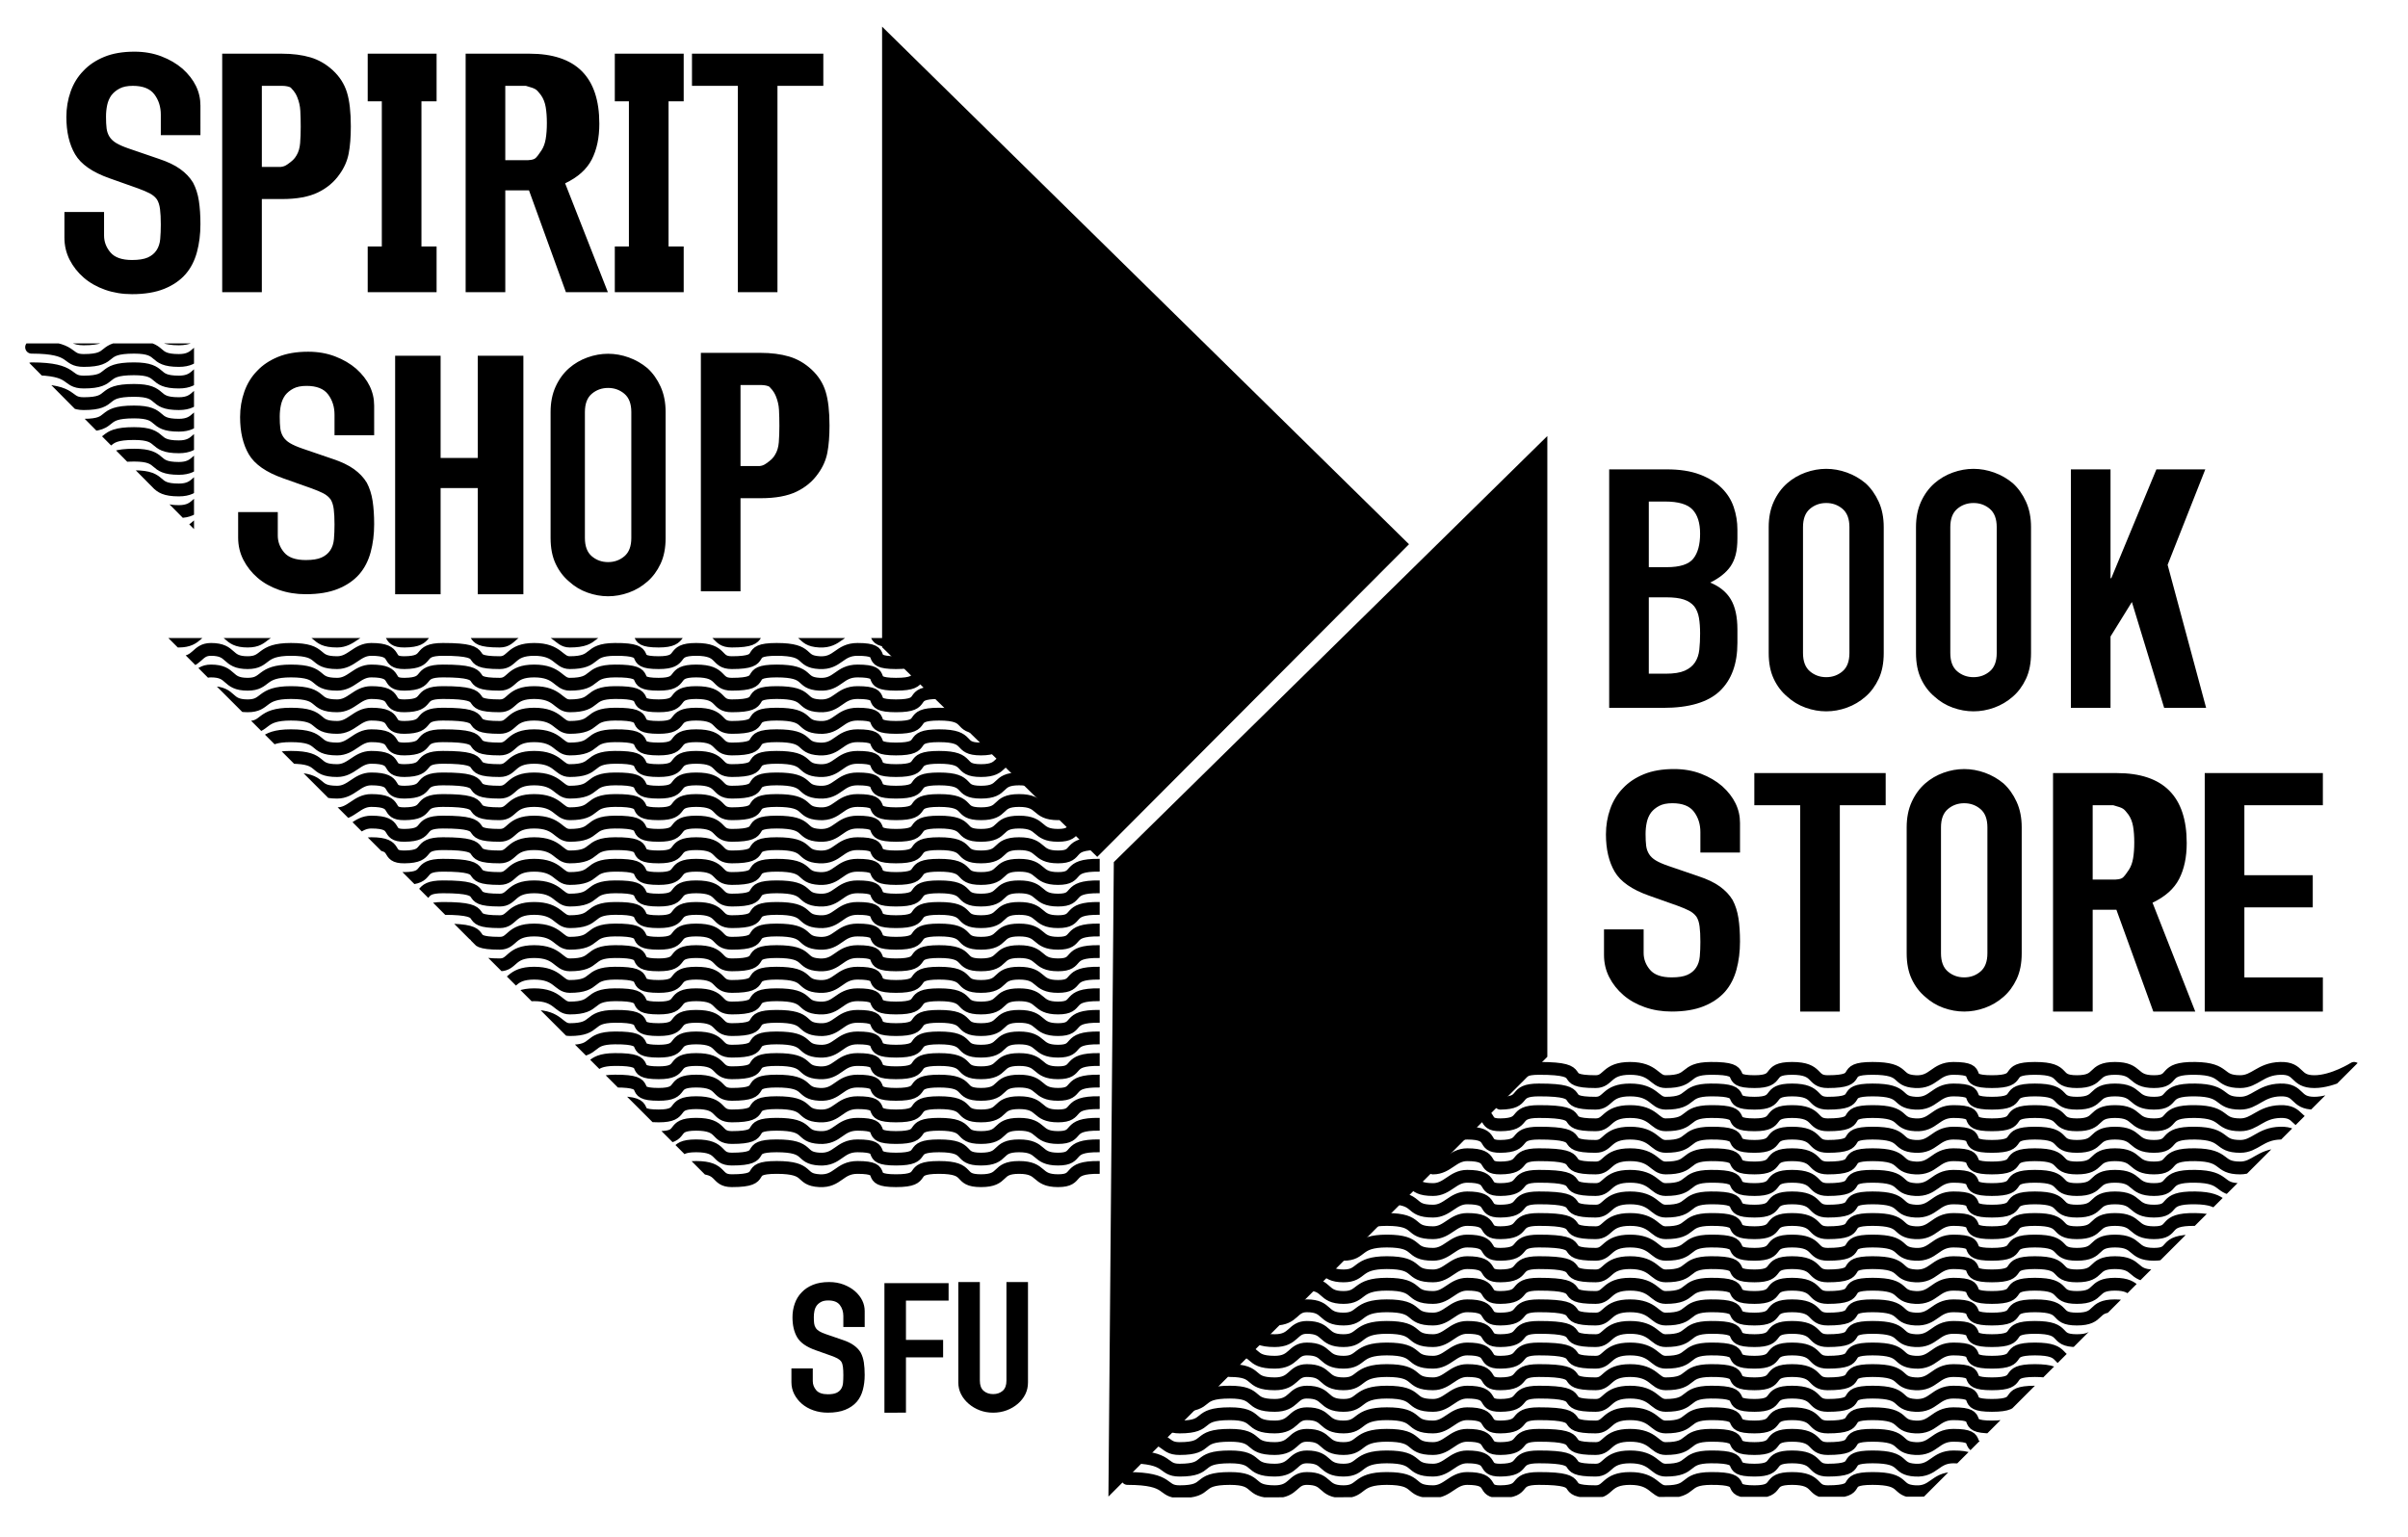 <svg clip-rule="evenodd" fill-rule="evenodd" stroke-linecap="round" stroke-linejoin="round" stroke-miterlimit="1.5" viewBox="0 0 188 120" xmlns="http://www.w3.org/2000/svg" xmlns:xlink="http://www.w3.org/1999/xlink"><clipPath id="a"><path clip-rule="evenodd" d="m120.755 82.437h63.885l-34.428 34.431-64.082.064 32.698-35.419z"/></clipPath><clipPath id="b"><path clip-rule="evenodd" d="m85.857 66.71v26.23h-29.595l-43.117-43.116h55.814zm-85.081-39.896h14.371v14.502z"/></clipPath><g fill="currentColor"><path d="m30.85 46.403v-18.622h3.55v7.977h2.9v-7.977h3.562v18.622h-3.562v-8.291h-2.9v8.291zm-1.638-12.419h-3.095v-1.602c0-.61-.166-1.138-.5-1.582-.334-.445-.895-.667-1.684-.667-.425 0-.769.07-1.031.209-.263.14-.476.314-.638.523-.161.227-.273.484-.333.772-.061.287-.091.588-.091.902 0 .366.015.671.045.915.031.245.106.462.228.654.121.192.298.358.531.497.232.14.551.279.955.419l2.367.81c.687.227 1.244.493 1.668.798.425.305.759.658 1.002 1.059.222.419.374.894.455 1.426s.121 1.138.121 1.818c0 .784-.091 1.512-.273 2.183-.182.672-.475 1.243-.88 1.714-.425.488-.981.871-1.668 1.15-.688.279-1.528.419-2.519.419-.748 0-1.446-.113-2.093-.34s-1.203-.541-1.669-.942c-.465-.401-.834-.867-1.107-1.399s-.41-1.112-.41-1.739v-1.994h3.095v1.837c0 .488.167.928.501 1.321.333.392.895.588 1.683.588.526 0 .936-.065 1.229-.196s.521-.318.683-.562.258-.537.288-.877.045-.719.045-1.137c0-.488-.02-.89-.06-1.203-.041-.314-.122-.567-.243-.759-.141-.192-.329-.349-.561-.471-.233-.122-.541-.252-.926-.392l-2.214-.785c-1.335-.47-2.23-1.094-2.685-1.87s-.683-1.748-.683-2.916c0-.697.111-1.36.334-1.988.222-.627.556-1.168 1.001-1.621.425-.453.966-.815 1.623-1.086.657-.27 1.441-.405 2.351-.405.769 0 1.472.122 2.109.366s1.188.567 1.653.968c.931.837 1.396 1.796 1.396 2.877zm13.774-1.809c0-.75.131-1.412.394-1.988.263-.575.613-1.055 1.05-1.438.421-.366.898-.645 1.432-.837s1.072-.288 1.615-.288c.542 0 1.081.096 1.615.288s1.019.471 1.457.837c.42.383.762.863 1.024 1.438.263.576.394 1.238.394 1.988v9.834c0 .785-.131 1.456-.394 2.014-.262.558-.604 1.02-1.024 1.386-.438.384-.923.672-1.457.863-.534.192-1.073.288-1.615.288-.543 0-1.081-.096-1.615-.288-.534-.191-1.011-.479-1.432-.863-.437-.366-.787-.828-1.05-1.386s-.394-1.229-.394-2.014zm2.679 9.834c0 .645.179 1.12.538 1.426.359.305.783.457 1.274.457.49 0 .914-.152 1.273-.457.359-.306.539-.781.539-1.426v-9.834c0-.645-.18-1.12-.539-1.425s-.783-.458-1.273-.458c-.491 0-.915.153-1.274.458s-.538.78-.538 1.425zm9.054 4.166v-18.622h4.642c.85 0 1.598.096 2.245.287.648.192 1.234.532 1.76 1.02.526.489.89 1.06 1.092 1.714.203.653.304 1.538.304 2.654 0 .837-.056 1.543-.167 2.119-.111.575-.349 1.116-.713 1.621-.425.611-.991 1.086-1.699 1.426s-1.638.51-2.791.51h-1.578v7.271zm3.095-16.111v6.329h1.487c.19-.023.33-.066.532-.211.365-.261.521-.399.682-.678.162-.262.258-.584.289-.968.03-.384.045-.811.045-1.282 0-.436-.01-.85-.03-1.242s-.109-.737-.235-1.051c-.062-.152-.168-.414-.501-.746-.084-.084-.394-.151-.661-.151z"/><path d="m15.649 10.553h-3.094v-1.601c0-.61-.167-1.138-.501-1.582-.334-.445-.895-.667-1.684-.667-.425 0-.768.069-1.031.209-.263.139-.476.314-.638.523-.161.227-.273.484-.333.771-.061.288-.091.589-.091.903 0 .366.015.671.045.915.031.244.106.462.228.654.121.192.298.358.531.497.232.139.551.279.955.418l2.367.811c.688.227 1.244.493 1.668.798.425.305.759.658 1.002 1.059.222.419.374.894.455 1.426.081.531.121 1.137.121 1.817 0 .785-.091 1.513-.273 2.184-.182.672-.475 1.243-.88 1.713-.425.489-.981.872-1.668 1.151-.688.279-1.527.419-2.519.419-.748 0-1.446-.114-2.093-.34-.647-.227-1.203-.541-1.669-.942-.465-.401-.834-.867-1.107-1.399s-.41-1.112-.41-1.739v-1.994h3.095v1.837c0 .488.167.928.501 1.32.333.393.895.589 1.683.589.526 0 .936-.066 1.229-.196.293-.131.521-.318.683-.563.162-.244.258-.536.288-.876s.046-.719.046-1.137c0-.489-.021-.89-.061-1.204-.041-.313-.122-.566-.243-.758-.141-.192-.329-.349-.561-.471-.233-.122-.541-.253-.925-.392l-2.215-.785c-1.335-.471-2.23-1.094-2.685-1.87s-.683-1.748-.683-2.916c0-.698.111-1.36.334-1.988.222-.627.556-1.168 1.001-1.621.425-.454.966-.816 1.623-1.086.658-.27 1.441-.405 2.351-.405.769 0 1.472.122 2.109.366s1.188.567 1.654.968c.93.837 1.395 1.796 1.395 2.877zm1.699 12.261v-18.622h4.642c.849 0 1.598.096 2.245.287.647.192 1.234.532 1.76 1.02.526.489.89 1.06 1.092 1.714.202.653.303 1.538.303 2.654 0 .837-.055 1.543-.167 2.119-.111.575-.348 1.116-.712 1.621-.425.611-.992 1.086-1.699 1.426-.708.34-1.639.51-2.792.51h-1.577v7.271zm3.095-16.111v6.329h1.486c.191-.023.33-.066.533-.211.364-.261.52-.399.682-.678.162-.262.258-.584.288-.968.031-.384.046-.811.046-1.282 0-.435-.01-.85-.031-1.242-.02-.392-.108-.737-.235-1.051-.061-.152-.168-.413-.5-.746-.084-.084-.395-.151-.661-.151zm8.265 16.111v-3.569h1.102v-11.336h-1.102v-3.717h5.378v3.717h-1.182v11.336h1.182v3.569zm19.292 0v-3.569h1.101v-11.336h-1.101v-3.717h5.378v3.717h-1.182v11.336h1.182v3.569zm-11.646 0v-18.622h4.976c3.64 0 5.461 1.822 5.461 5.466 0 1.099-.197 2.031-.592 2.799-.394.767-1.087 1.386-2.078 1.857l3.337 8.5h-3.276l-2.883-7.951h-1.85v7.951zm3.095-16.111v5.806h1.759c.138 0 .385-.037.508-.1.205-.104.373-.415.555-.659.162-.244.274-.544.334-.902.061-.357.091-.771.091-1.242s-.03-.885-.091-1.243c-.06-.357-.182-.667-.364-.928-.384-.488-.363-.497-1.184-.732zm18.156 16.111v-16.111h-3.58v-2.511h10.254v2.511h-3.58v16.111z"/><path d="m138.088 41.161c0-.75.131-1.412.394-1.988.262-.575.613-1.055 1.05-1.438.42-.366.897-.645 1.431-.837s1.073-.288 1.615-.288c.543 0 1.081.096 1.615.288s1.02.471 1.458.837c.42.383.761.863 1.024 1.438.263.576.394 1.238.394 1.988v9.834c0 .785-.131 1.456-.394 2.014s-.604 1.02-1.024 1.386c-.438.384-.924.671-1.458.863s-1.072.288-1.615.288c-.542 0-1.081-.096-1.615-.288s-1.011-.479-1.431-.863c-.437-.366-.788-.828-1.05-1.386-.263-.558-.394-1.229-.394-2.014zm2.678 9.834c0 .645.18 1.12.539 1.425s.783.458 1.273.458c.491 0 .915-.153 1.274-.458s.538-.78.538-1.425v-9.834c0-.645-.179-1.12-.538-1.426-.359-.305-.783-.457-1.274-.457-.49 0-.914.152-1.273.457-.359.306-.539.781-.539 1.426zm8.822-9.834c0-.75.131-1.412.394-1.988.262-.575.613-1.055 1.05-1.438.42-.366.897-.645 1.431-.837s1.073-.288 1.615-.288c.543 0 1.081.096 1.615.288s1.02.471 1.458.837c.42.383.761.863 1.024 1.438.263.576.394 1.238.394 1.988v9.834c0 .785-.131 1.456-.394 2.014s-.604 1.02-1.024 1.386c-.438.384-.924.671-1.458.863s-1.072.288-1.615.288c-.542 0-1.081-.096-1.615-.288s-1.011-.479-1.431-.863c-.437-.366-.788-.828-1.05-1.386-.263-.558-.394-1.229-.394-2.014zm2.678 9.834c0 .645.18 1.12.539 1.425s.783.458 1.273.458c.491 0 .915-.153 1.274-.458s.538-.78.538-1.425v-9.834c0-.645-.179-1.12-.538-1.426-.359-.305-.783-.457-1.274-.457-.49 0-.914.152-1.273.457-.359.306-.539.781-.539 1.426zm-26.633 4.279v-18.622h4.52c.991 0 1.836.131 2.534.393.697.261 1.269.61 1.714 1.046s.763.937.955 1.504c.193.566.289 1.155.289 1.765v.68c0 .506-.046.933-.137 1.282-.091.348-.227.654-.409.915-.344.488-.87.907-1.578 1.255.728.297 1.264.733 1.608 1.308.344.576.516 1.36.516 2.354v1.046c0 1.639-.46 2.895-1.381 3.767-.92.871-2.391 1.307-4.414 1.307zm3.094-16.111v5.126h1.396c1.032 0 1.724-.222 2.078-.667.354-.444.531-1.094.531-1.948 0-.837-.197-1.465-.591-1.883-.395-.419-1.108-.628-2.139-.628zm0 7.48v5.963h1.335c.627 0 1.118-.078 1.472-.235s.622-.375.804-.654.293-.61.333-.994c.041-.383.061-.802.061-1.255 0-.471-.03-.881-.091-1.229-.061-.349-.182-.645-.364-.89-.202-.244-.475-.422-.819-.536-.344-.113-.799-.17-1.365-.17zm32.953 8.631v-18.622h3.095v8.5h.06l3.521-8.5h3.818l-2.941 7.454 3.006 11.168h-3.276l-2.52-8.265-1.668 2.694v5.571z"/><path d="m135.848 66.572h-3.094v-1.602c0-.61-.167-1.138-.501-1.582-.334-.445-.895-.667-1.684-.667-.424 0-.768.07-1.031.209-.263.14-.476.314-.637.523-.162.227-.273.484-.334.772-.061.287-.091.588-.091.902 0 .366.015.671.045.915.031.245.107.462.228.654s.298.358.531.497c.232.14.551.279.956.419l2.366.81c.688.227 1.244.493 1.669.798.424.305.758.658 1.001 1.059.222.419.374.894.455 1.426s.121 1.138.121 1.818c0 .784-.091 1.512-.273 2.183-.182.672-.475 1.243-.88 1.714-.424.488-.981.871-1.668 1.15-.688.279-1.527.419-2.518.419-.749 0-1.447-.113-2.094-.34s-1.203-.541-1.668-.942c-.466-.401-.835-.867-1.108-1.399s-.409-1.112-.409-1.739v-1.994h3.094v1.837c0 .488.167.928.501 1.321.334.392.895.588 1.684.588.525 0 .935-.065 1.228-.196.294-.131.521-.318.683-.562s.258-.537.288-.877c.031-.34.046-.719.046-1.137 0-.488-.021-.89-.061-1.203-.04-.314-.121-.567-.243-.759-.141-.192-.328-.349-.561-.471s-.541-.252-.925-.392l-2.215-.785c-1.335-.47-2.23-1.094-2.685-1.87s-.683-1.748-.683-2.916c0-.697.112-1.36.334-1.988.223-.627.556-1.168 1.001-1.621.425-.453.966-.815 1.623-1.086.658-.27 1.441-.405 2.352-.405.768 0 1.471.122 2.108.366s1.188.567 1.654.968c.93.837 1.395 1.796 1.395 2.877zm13.012-1.968c0-.75.131-1.412.394-1.988.263-.575.613-1.055 1.05-1.438.421-.366.898-.645 1.432-.837s1.072-.288 1.615-.288c.542 0 1.081.096 1.615.288s1.019.471 1.457.837c.42.383.762.863 1.024 1.438.263.576.394 1.238.394 1.988v9.834c0 .785-.131 1.456-.394 2.014-.262.558-.604 1.02-1.024 1.386-.438.384-.923.671-1.457.863s-1.073.288-1.615.288c-.543 0-1.081-.096-1.615-.288s-1.011-.479-1.432-.863c-.437-.366-.787-.828-1.05-1.386s-.394-1.229-.394-2.014zm2.679 9.834c0 .645.179 1.12.538 1.425.359.306.783.458 1.274.458.49 0 .914-.152 1.273-.458.359-.305.539-.78.539-1.425v-9.834c0-.645-.18-1.12-.539-1.425-.359-.306-.783-.458-1.273-.458-.491 0-.915.152-1.274.458-.359.305-.538.78-.538 1.425zm8.748 4.551v-18.622h4.976c3.641 0 5.461 1.822 5.461 5.466 0 1.099-.197 2.031-.592 2.799-.394.767-1.087 1.386-2.078 1.857l3.337 8.5h-3.276l-2.882-7.951h-1.851v7.951zm3.095-16.111v5.806h1.76c.138 0 .384-.037.507-.1.205-.104.374-.414.556-.658.161-.245.273-.545.333-.903.061-.357.091-.771.091-1.242s-.03-.885-.091-1.242c-.06-.358-.182-.667-.364-.929-.384-.488-.362-.497-1.184-.732zm-22.836 16.111v-16.111h-3.58v-2.511h10.255v2.511h-3.58v16.111zm31.585 0v-18.622h9.223v2.511h-6.128v5.466h5.339v2.511h-5.339v5.466h6.128v2.668z"/><path d="m68.868 2.081 41.138 40.417-24.34 24.412-16.798-16.37z"/><path d="m120.805 34.048-33.846 33.27-.421 49.545 34.267-34.342z"/><path d="m67.509 103.622h-1.667v-.863c0-.329-.09-.613-.27-.852-.179-.24-.482-.359-.907-.359-.228 0-.414.037-.555.112-.142.075-.256.169-.343.282-.088.122-.148.261-.18.416-.033.155-.049.317-.049.486 0 .197.008.361.024.493.017.131.057.249.123.352.065.103.161.193.286.268s.297.15.515.225l1.274.437c.371.122.67.265.899.43.229.164.409.354.539.57.12.226.202.482.246.768.043.286.065.613.065.979 0 .423-.049.815-.147 1.176-.098.362-.256.67-.474.923-.229.263-.528.47-.899.62-.37.15-.822.226-1.356.226-.403 0-.779-.061-1.128-.184-.349-.122-.648-.291-.899-.507-.25-.216-.449-.467-.596-.753-.147-.287-.221-.599-.221-.937v-1.074h1.667v.989c0 .263.09.5.27.712.179.211.482.317.907.317.283 0 .504-.036.662-.106.158-.071.28-.171.367-.303.087-.131.139-.289.156-.472.016-.183.024-.387.024-.613 0-.263-.011-.479-.033-.648-.021-.169-.065-.305-.13-.408-.077-.104-.177-.188-.303-.254-.125-.066-.291-.136-.498-.211l-1.193-.423c-.719-.254-1.201-.589-1.446-1.007-.246-.418-.368-.942-.368-1.571 0-.376.06-.733.18-1.071.119-.338.299-.629.539-.873.229-.245.52-.439.874-.585s.776-.218 1.267-.218c.414 0 .792.065 1.136.197.343.131.64.305.89.521.501.451.752.968.752 1.55zm1.541 6.689v-10.117h5.01v1.364h-3.329v3.069h2.901v1.364h-2.901v4.32zm11.208-10.202v7.843c0 .332-.069.637-.206.916-.138.28-.333.529-.586.746-.252.218-.543.389-.873.512s-.681.185-1.055.185-.722-.062-1.047-.185c-.324-.123-.612-.294-.865-.512-.252-.217-.45-.466-.593-.746-.143-.279-.214-.584-.214-.916v-7.843h1.681v7.701c0 .36.099.625.296.796.198.17.445.255.742.255s.544-.085.742-.255c.198-.171.296-.436.296-.796v-7.701z"/></g><path d="m120.755 82.437h63.885l-34.428 34.431-64.082.064 32.698-35.419z" fill="none"/><g clip-path="url(#a)" fill="none" stroke="currentColor"><path d="m152.569 83.486c-1.451 0-1.523 1.116-2.971 1.035-1.635-.091-.62-1.035-3.345-1.035-2.726 0-.489 1.035-3.495 1.035-1.329 0-.652-1.035-2.787-1.035-2.134 0-.793 1.035-2.927 1.035-2.604 0-.136-1.059-3.422-1.035-2.238.017-1.284 1.035-3.522 1.035-.893 0-.885-1.035-2.776-1.035-1.89 0-1.658 1.035-2.688 1.035-3.209 0-.245-1.041-4.439-1.035-2.148.003-.849 1.015-2.997 1.035-1.589.016-.308-1.035-2.596-1.035-1.128 0-1.533 1.035-2.661 1.035-2.024 0-.913-1.035-3.614-1.035-2.437 0-1.861 1.035-3.376 1.035-1.704 0-1.158-1.035-2.862-1.035-1.152 0-.973 1.035-2.506 1.035-2.193 0-1.107-1.035-3.501-1.035-2.794 0-1.421 1.035-3.928 1.035-1.47 0-.607-1.035-4.071-1.035" transform="translate(-.059 31.963)"/><path d="m155.574 84.521c-2.639 0-.399-1.035-3.005-1.035-1.451 0-1.523 1.116-2.971 1.035-1.635-.091-.62-1.035-3.345-1.035-2.726 0-.489 1.035-3.495 1.035-1.329 0-.652-1.035-2.787-1.035-2.134 0-.793 1.035-2.927 1.035-2.604 0-.136-1.059-3.422-1.035-2.238.017-1.284 1.035-3.522 1.035-.893 0-.885-1.035-2.776-1.035-1.89 0-1.658 1.035-2.688 1.035-3.209 0-.245-1.041-4.439-1.035-2.148.003-.849 1.015-2.997 1.035-1.589.016-.308-1.035-2.596-1.035-1.128 0-1.533 1.035-2.661 1.035-2.024 0-.913-1.035-3.614-1.035-2.437 0-1.861 1.035-3.376 1.035-1.704 0-1.158-1.035-2.862-1.035-1.152 0-.973 1.035-2.506 1.035-2.193 0-1.107-1.035-3.501-1.035-2.794 0-1.421 1.035-3.928 1.035-1.47 0-.607-1.035-4.071-1.035" transform="translate(-.059 30.278)"/><path d="m155.574 84.521c-2.639 0-.399-1.035-3.005-1.035-1.451 0-1.523 1.116-2.971 1.035-1.635-.091-.62-1.035-3.345-1.035-2.726 0-.489 1.035-3.495 1.035-1.329 0-.652-1.035-2.787-1.035-2.134 0-.793 1.035-2.927 1.035-2.604 0-.136-1.059-3.422-1.035-2.238.017-1.284 1.035-3.522 1.035-.893 0-.885-1.035-2.776-1.035-1.89 0-1.658 1.035-2.688 1.035-3.209 0-.245-1.041-4.439-1.035-2.148.003-.849 1.015-2.997 1.035-1.589.016-.308-1.035-2.596-1.035-1.128 0-1.533 1.035-2.661 1.035-2.024 0-.913-1.035-3.614-1.035-2.437 0-1.861 1.035-3.376 1.035-1.704 0-1.158-1.035-2.862-1.035-1.152 0-.973 1.035-2.506 1.035-2.193 0-1.107-1.035-3.501-1.035-2.794 0-1.421 1.035-3.928 1.035-1.47 0-.607-1.035-4.071-1.035" transform="translate(-.059 28.592)"/><path d="m158.93 83.486c-2.635 0-.716 1.035-3.356 1.035-2.639 0-.399-1.035-3.005-1.035-1.451 0-1.523 1.116-2.971 1.035-1.635-.091-.62-1.035-3.345-1.035-2.726 0-.489 1.035-3.495 1.035-1.329 0-.652-1.035-2.787-1.035-2.134 0-.793 1.035-2.927 1.035-2.604 0-.136-1.059-3.422-1.035-2.238.017-1.284 1.035-3.522 1.035-.893 0-.885-1.035-2.776-1.035-1.89 0-1.658 1.035-2.688 1.035-3.209 0-.245-1.041-4.439-1.035-2.148.003-.849 1.015-2.997 1.035-1.589.016-.308-1.035-2.596-1.035-1.128 0-1.533 1.035-2.661 1.035-2.024 0-.913-1.035-3.614-1.035-2.437 0-1.861 1.035-3.376 1.035-1.704 0-1.158-1.035-2.862-1.035-1.152 0-.973 1.035-2.506 1.035-2.193 0-1.107-1.035-3.501-1.035-2.794 0-1.421 1.035-3.928 1.035-1.47 0-.607-1.035-4.071-1.035" transform="translate(-.059 26.907)"/><path d="m162.208 84.521c-1.918 0-.644-1.035-3.278-1.035-2.635 0-.716 1.035-3.356 1.035-2.639 0-.399-1.035-3.005-1.035-1.451 0-1.523 1.116-2.971 1.035-1.635-.091-.62-1.035-3.345-1.035-2.726 0-.489 1.035-3.495 1.035-1.329 0-.652-1.035-2.787-1.035-2.134 0-.793 1.035-2.927 1.035-2.604 0-.136-1.059-3.422-1.035-2.238.017-1.284 1.035-3.522 1.035-.893 0-.885-1.035-2.776-1.035-1.89 0-1.658 1.035-2.688 1.035-3.209 0-.245-1.041-4.439-1.035-2.148.003-.849 1.015-2.997 1.035-1.589.016-.308-1.035-2.596-1.035-1.128 0-1.533 1.035-2.661 1.035-2.024 0-.913-1.035-3.614-1.035-2.437 0-1.861 1.035-3.376 1.035-1.704 0-1.158-1.035-2.862-1.035-1.152 0-.973 1.035-2.506 1.035-2.193 0-1.107-1.035-3.501-1.035-2.794 0-1.421 1.035-3.928 1.035" transform="translate(-.059 25.221)"/><path d="m162.208 84.521c-1.918 0-.644-1.035-3.278-1.035-2.635 0-.716 1.035-3.356 1.035-2.639 0-.399-1.035-3.005-1.035-1.451 0-1.523 1.116-2.971 1.035-1.635-.091-.62-1.035-3.345-1.035-2.726 0-.489 1.035-3.495 1.035-1.329 0-.652-1.035-2.787-1.035-2.134 0-.793 1.035-2.927 1.035-2.604 0-.136-1.059-3.422-1.035-2.238.017-1.284 1.035-3.522 1.035-.893 0-.885-1.035-2.776-1.035-1.89 0-1.658 1.035-2.688 1.035-3.209 0-.245-1.041-4.439-1.035-2.148.003-.849 1.015-2.997 1.035-1.589.016-.308-1.035-2.596-1.035-1.128 0-1.533 1.035-2.661 1.035-2.024 0-.913-1.035-3.614-1.035-2.437 0-1.861 1.035-3.376 1.035-1.704 0-1.158-1.035-2.862-1.035-1.152 0-.973 1.035-2.506 1.035-2.193 0-1.107-1.035-3.501-1.035" transform="translate(-.059 23.536)"/><path d="m162.208 84.521c-1.918 0-.644-1.035-3.278-1.035-2.635 0-.716 1.035-3.356 1.035-2.639 0-.399-1.035-3.005-1.035-1.451 0-1.523 1.116-2.971 1.035-1.635-.091-.62-1.035-3.345-1.035-2.726 0-.489 1.035-3.495 1.035-1.329 0-.652-1.035-2.787-1.035-2.134 0-.793 1.035-2.927 1.035-2.604 0-.136-1.059-3.422-1.035-2.238.017-1.284 1.035-3.522 1.035-.893 0-.885-1.035-2.776-1.035-1.89 0-1.658 1.035-2.688 1.035-3.209 0-.245-1.041-4.439-1.035-2.148.003-.849 1.015-2.997 1.035-1.589.016-.308-1.035-2.596-1.035-1.128 0-1.533 1.035-2.661 1.035-2.024 0-.913-1.035-3.614-1.035-2.437 0-1.861 1.035-3.376 1.035-1.704 0-1.158-1.035-2.862-1.035-1.152 0-.973 1.035-2.506 1.035-2.193 0-1.107-1.035-3.501-1.035" transform="translate(-.059 21.851)"/><path d="m165.181 83.486c-1.877 0-1.056 1.035-2.973 1.035-1.918 0-.644-1.035-3.278-1.035-2.635 0-.716 1.035-3.356 1.035-2.639 0-.399-1.035-3.005-1.035-1.451 0-1.523 1.116-2.971 1.035-1.635-.091-.62-1.035-3.345-1.035-2.726 0-.489 1.035-3.495 1.035-1.329 0-.652-1.035-2.787-1.035-2.134 0-.793 1.035-2.927 1.035-2.604 0-.136-1.059-3.422-1.035-2.238.017-1.284 1.035-3.522 1.035-.893 0-.885-1.035-2.776-1.035-1.89 0-1.658 1.035-2.688 1.035-3.209 0-.245-1.041-4.439-1.035-2.148.003-.849 1.015-2.997 1.035-1.589.016-.308-1.035-2.596-1.035-1.128 0-1.533 1.035-2.661 1.035-2.024 0-.913-1.035-3.614-1.035-2.437 0-1.861 1.035-3.376 1.035-1.704 0-1.158-1.035-2.862-1.035-1.152 0-.973 1.035-2.506 1.035-2.193 0-1.107-1.035-3.501-1.035" transform="translate(-.059 20.165)"/><path d="m168.224 84.521c-1.779 0-1.165-1.035-3.043-1.035-1.877 0-1.056 1.035-2.973 1.035-1.918 0-.644-1.035-3.278-1.035-2.635 0-.716 1.035-3.356 1.035-2.639 0-.399-1.035-3.005-1.035-1.451 0-1.523 1.116-2.971 1.035-1.635-.091-.62-1.035-3.345-1.035-2.726 0-.489 1.035-3.495 1.035-1.329 0-.652-1.035-2.787-1.035-2.134 0-.793 1.035-2.927 1.035-2.604 0-.136-1.059-3.422-1.035-2.238.017-1.284 1.035-3.522 1.035-.893 0-.885-1.035-2.776-1.035-1.89 0-1.658 1.035-2.688 1.035-3.209 0-.245-1.041-4.439-1.035-2.148.003-.849 1.015-2.997 1.035-1.589.016-.308-1.035-2.596-1.035-1.128 0-1.533 1.035-2.661 1.035-2.024 0-.913-1.035-3.614-1.035-2.437 0-1.861 1.035-3.376 1.035-1.704 0-1.158-1.035-2.862-1.035" transform="translate(-.059 16.794)"/><path d="m168.224 84.521c-1.779 0-1.165-1.035-3.043-1.035-1.877 0-1.056 1.035-2.973 1.035-1.918 0-.644-1.035-3.278-1.035-2.635 0-.716 1.035-3.356 1.035-2.639 0-.399-1.035-3.005-1.035-1.451 0-1.523 1.116-2.971 1.035-1.635-.091-.62-1.035-3.345-1.035-2.726 0-.489 1.035-3.495 1.035-1.329 0-.652-1.035-2.787-1.035-2.134 0-.793 1.035-2.927 1.035-2.604 0-.136-1.059-3.422-1.035-2.238.017-1.284 1.035-3.522 1.035-.893 0-.885-1.035-2.776-1.035-1.89 0-1.658 1.035-2.688 1.035-3.209 0-.245-1.041-4.439-1.035-2.148.003-.849 1.015-2.997 1.035-1.589.016-.308-1.035-2.596-1.035-1.128 0-1.533 1.035-2.661 1.035-2.024 0-.913-1.035-3.614-1.035-2.437 0-1.861 1.035-3.376 1.035-1.704 0-1.158-1.035-2.862-1.035" transform="translate(-.059 15.109)"/><path d="m171.441 83.486c-2.702-.035-1.437 1.035-3.217 1.035-1.779 0-1.165-1.035-3.043-1.035-1.877 0-1.056 1.035-2.973 1.035-1.918 0-.644-1.035-3.278-1.035-2.635 0-.716 1.035-3.356 1.035-2.639 0-.399-1.035-3.005-1.035-1.451 0-1.523 1.116-2.971 1.035-1.635-.091-.62-1.035-3.345-1.035-2.726 0-.489 1.035-3.495 1.035-1.329 0-.652-1.035-2.787-1.035-2.134 0-.793 1.035-2.927 1.035-2.604 0-.136-1.059-3.422-1.035-2.238.017-1.284 1.035-3.522 1.035-.893 0-.885-1.035-2.776-1.035-1.89 0-1.658 1.035-2.688 1.035-3.209 0-.245-1.041-4.439-1.035-2.148.003-.849 1.015-2.997 1.035-1.589.016-.308-1.035-2.596-1.035-1.128 0-1.533 1.035-2.661 1.035-2.024 0-.913-1.035-3.614-1.035-2.437 0-1.861 1.035-3.376 1.035" transform="translate(-.059 13.423)"/><path d="m174.961 84.521c-1.808 0-1.01-1.002-3.52-1.035-2.702-.035-1.437 1.035-3.217 1.035-1.779 0-1.165-1.035-3.043-1.035-1.877 0-1.056 1.035-2.973 1.035-1.918 0-.644-1.035-3.278-1.035-2.635 0-.716 1.035-3.356 1.035-2.639 0-.399-1.035-3.005-1.035-1.451 0-1.523 1.116-2.971 1.035-1.635-.091-.62-1.035-3.345-1.035-2.726 0-.489 1.035-3.495 1.035-1.329 0-.652-1.035-2.787-1.035-2.134 0-.793 1.035-2.927 1.035-2.604 0-.136-1.059-3.422-1.035-2.238.017-1.284 1.035-3.522 1.035-.893 0-.885-1.035-2.776-1.035-1.89 0-1.658 1.035-2.688 1.035-3.209 0-.245-1.041-4.439-1.035-2.148.003-.849 1.015-2.997 1.035-1.589.016-.308-1.035-2.596-1.035-1.128 0-1.533 1.035-2.661 1.035-2.024 0-.913-1.035-3.614-1.035-2.437 0-1.861 1.035-3.376 1.035" transform="translate(-.059 11.738)"/><path d="m174.961 84.521c-1.808 0-1.01-1.002-3.52-1.035-2.702-.035-1.437 1.035-3.217 1.035-1.779 0-1.165-1.035-3.043-1.035-1.877 0-1.056 1.035-2.973 1.035-1.918 0-.644-1.035-3.278-1.035-2.635 0-.716 1.035-3.356 1.035-2.639 0-.399-1.035-3.005-1.035-1.451 0-1.523 1.116-2.971 1.035-1.635-.091-.62-1.035-3.345-1.035-2.726 0-.489 1.035-3.495 1.035-1.329 0-.652-1.035-2.787-1.035-2.134 0-.793 1.035-2.927 1.035-2.604 0-.136-1.059-3.422-1.035-2.238.017-1.284 1.035-3.522 1.035-.893 0-.885-1.035-2.776-1.035-1.89 0-1.658 1.035-2.688 1.035-3.209 0-.245-1.041-4.439-1.035-2.148.003-.849 1.015-2.997 1.035-1.589.016-.308-1.035-2.596-1.035-1.128 0-1.533 1.035-2.661 1.035-2.024 0-.913-1.035-3.614-1.035" transform="translate(-.059 10.052)"/><path d="m174.961 84.521c-1.808 0-1.01-1.002-3.52-1.035-2.702-.035-1.437 1.035-3.217 1.035-1.779 0-1.165-1.035-3.043-1.035-1.877 0-1.056 1.035-2.973 1.035-1.918 0-.644-1.035-3.278-1.035-2.635 0-.716 1.035-3.356 1.035-2.639 0-.399-1.035-3.005-1.035-1.451 0-1.523 1.116-2.971 1.035-1.635-.091-.62-1.035-3.345-1.035-2.726 0-.489 1.035-3.495 1.035-1.329 0-.652-1.035-2.787-1.035-2.134 0-.793 1.035-2.927 1.035-2.604 0-.136-1.059-3.422-1.035-2.238.017-1.284 1.035-3.522 1.035-.893 0-.885-1.035-2.776-1.035-1.89 0-1.658 1.035-2.688 1.035-3.209 0-.245-1.041-4.439-1.035-2.148.003-.849 1.015-2.997 1.035-1.589.016-.308-1.035-2.596-1.035-1.128 0-1.533 1.035-2.661 1.035-2.024 0-.913-1.035-3.614-1.035" transform="translate(-.059 8.367)"/><path d="m168.224 84.521c-1.779 0-1.165-1.035-3.043-1.035-1.877 0-1.056 1.035-2.973 1.035-1.918 0-.644-1.035-3.278-1.035-2.635 0-.716 1.035-3.356 1.035-2.639 0-.399-1.035-3.005-1.035-1.451 0-1.523 1.116-2.971 1.035-1.635-.091-.62-1.035-3.345-1.035-2.726 0-.489 1.035-3.495 1.035-1.329 0-.652-1.035-2.787-1.035-2.134 0-.793 1.035-2.927 1.035-2.604 0-.136-1.059-3.422-1.035-2.238.017-1.284 1.035-3.522 1.035-.893 0-.885-1.035-2.776-1.035-1.89 0-1.658 1.035-2.688 1.035-3.209 0-.245-1.041-4.439-1.035-2.148.003-.849 1.015-2.997 1.035-1.589.016-.308-1.035-2.596-1.035-1.128 0-1.533 1.035-2.661 1.035-2.024 0-.913-1.035-3.614-1.035-2.437 0-1.861 1.035-3.376 1.035-1.704 0-1.158-1.035-2.862-1.035-1.152 0-.973 1.035-2.506 1.035" transform="translate(-.059 18.48)"/><path d="m178.086 83.486c-1.572.043-1.96 1.035-3.125 1.035-1.808 0-1.01-1.002-3.52-1.035-2.702-.035-1.437 1.035-3.217 1.035-1.779 0-1.165-1.035-3.043-1.035-1.877 0-1.056 1.035-2.973 1.035-1.918 0-.644-1.035-3.278-1.035-2.635 0-.716 1.035-3.356 1.035-2.639 0-.399-1.035-3.005-1.035-1.451 0-1.523 1.116-2.971 1.035-1.635-.091-.62-1.035-3.345-1.035-2.726 0-.489 1.035-3.495 1.035-1.329 0-.652-1.035-2.787-1.035-2.134 0-.793 1.035-2.927 1.035-2.604 0-.136-1.059-3.422-1.035-2.238.017-1.284 1.035-3.522 1.035-.893 0-.885-1.035-2.776-1.035-1.89 0-1.658 1.035-2.688 1.035-3.209 0-.245-1.041-4.439-1.035-2.148.003-.849 1.015-2.997 1.035-1.589.016-.308-1.035-2.596-1.035-1.128 0-1.533 1.035-2.661 1.035" transform="translate(-.059 6.682)"/><path d="m180.75 84.521c-1.572 0-1.093-1.078-2.664-1.035-1.572.043-1.96 1.035-3.125 1.035-1.808 0-1.01-1.002-3.52-1.035-2.702-.035-1.437 1.035-3.217 1.035-1.779 0-1.165-1.035-3.043-1.035-1.877 0-1.056 1.035-2.973 1.035-1.918 0-.644-1.035-3.278-1.035-2.635 0-.716 1.035-3.356 1.035-2.639 0-.399-1.035-3.005-1.035-1.451 0-1.523 1.116-2.971 1.035-1.635-.091-.62-1.035-3.345-1.035-2.726 0-.489 1.035-3.495 1.035-1.329 0-.652-1.035-2.787-1.035-2.134 0-.793 1.035-2.927 1.035-2.604 0-.136-1.059-3.422-1.035-2.238.017-1.284 1.035-3.522 1.035-.893 0-.885-1.035-2.776-1.035-1.89 0-1.658 1.035-2.688 1.035-3.209 0-.245-1.041-4.439-1.035-2.148.003-.849 1.015-2.997 1.035-1.589.016-.308-1.035-2.596-1.035-1.128 0-1.533 1.035-2.661 1.035" transform="translate(-.059 4.996)"/><path d="m180.75 84.521c-1.572 0-1.093-1.078-2.664-1.035-1.572.043-1.96 1.035-3.125 1.035-1.808 0-1.01-1.002-3.52-1.035-2.702-.035-1.437 1.035-3.217 1.035-1.779 0-1.165-1.035-3.043-1.035-1.877 0-1.056 1.035-2.973 1.035-1.918 0-.644-1.035-3.278-1.035-2.635 0-.716 1.035-3.356 1.035-2.639 0-.399-1.035-3.005-1.035-1.451 0-1.523 1.116-2.971 1.035-1.635-.091-.62-1.035-3.345-1.035-2.726 0-.489 1.035-3.495 1.035-1.329 0-.652-1.035-2.787-1.035-2.134 0-.793 1.035-2.927 1.035-2.604 0-.136-1.059-3.422-1.035-2.238.017-1.284 1.035-3.522 1.035-.893 0-.885-1.035-2.776-1.035-1.89 0-1.658 1.035-2.688 1.035-3.209 0-.245-1.041-4.439-1.035-2.148.003-.849 1.015-2.997 1.035-1.589.016-.308-1.035-2.596-1.035" transform="translate(-.059 3.311)"/><path d="m183.852 83.486s-1.637 1.035-3.102 1.035c-1.572 0-1.093-1.078-2.664-1.035-1.572.043-1.96 1.035-3.125 1.035-1.808 0-1.01-1.002-3.52-1.035-2.702-.035-1.437 1.035-3.217 1.035-1.779 0-1.165-1.035-3.043-1.035-1.877 0-1.056 1.035-2.973 1.035-1.918 0-.644-1.035-3.278-1.035-2.635 0-.716 1.035-3.356 1.035-2.639 0-.399-1.035-3.005-1.035-1.451 0-1.523 1.116-2.971 1.035-1.635-.091-.62-1.035-3.345-1.035-2.726 0-.489 1.035-3.495 1.035-1.329 0-.652-1.035-2.787-1.035-2.134 0-.793 1.035-2.927 1.035-2.604 0-.136-1.059-3.422-1.035-2.238.017-1.284 1.035-3.522 1.035-.893 0-.885-1.035-2.776-1.035-1.89 0-1.658 1.035-2.688 1.035-3.209 0-.245-1.041-4.439-1.035-2.148.003-.849 1.015-2.997 1.035" transform="translate(-.059 1.625)"/><path d="m183.852 83.486s-1.637 1.035-3.102 1.035c-1.572 0-1.093-1.078-2.664-1.035-1.572.043-1.96 1.035-3.125 1.035-1.808 0-1.01-1.002-3.52-1.035-2.702-.035-1.437 1.035-3.217 1.035-1.779 0-1.165-1.035-3.043-1.035-1.877 0-1.056 1.035-2.973 1.035-1.918 0-.644-1.035-3.278-1.035-2.635 0-.716 1.035-3.356 1.035-2.639 0-.399-1.035-3.005-1.035-1.451 0-1.523 1.116-2.971 1.035-1.635-.091-.62-1.035-3.345-1.035-2.726 0-.489 1.035-3.495 1.035-1.329 0-.652-1.035-2.787-1.035-2.134 0-.793 1.035-2.927 1.035-2.604 0-.136-1.059-3.422-1.035-2.238.017-1.284 1.035-3.522 1.035-.893 0-.885-1.035-2.776-1.035-1.89 0-1.658 1.035-2.688 1.035-3.209 0-.245-1.041-4.439-1.035-2.148.003-.849 1.015-2.997 1.035" transform="translate(-.059 -.06)"/></g><path d="m85.857 66.71v26.23h-29.595l-43.117-43.116h55.814zm-85.081-39.896h14.371v14.502z" fill="none"/><g clip-path="url(#b)" fill="none" stroke="currentColor"><path d="m171.441 83.486c-2.702-.035-1.437 1.035-3.217 1.035-1.779 0-1.165-1.035-3.043-1.035-1.877 0-1.056 1.035-2.973 1.035-1.918 0-.644-1.035-3.278-1.035-2.635 0-.716 1.035-3.356 1.035-2.639 0-.399-1.035-3.005-1.035-1.451 0-1.523 1.116-2.971 1.035-1.635-.091-.62-1.035-3.345-1.035-2.726 0-.489 1.035-3.495 1.035-1.329 0-.652-1.035-2.787-1.035-2.134 0-.793 1.035-2.927 1.035" transform="translate(-85.619 7.675)"/><path d="m171.441 83.486c-2.702-.035-1.437 1.035-3.217 1.035-1.779 0-1.165-1.035-3.043-1.035-1.877 0-1.056 1.035-2.973 1.035-1.918 0-.644-1.035-3.278-1.035-2.635 0-.716 1.035-3.356 1.035-2.639 0-.399-1.035-3.005-1.035-1.451 0-1.523 1.116-2.971 1.035-1.635-.091-.62-1.035-3.345-1.035-2.726 0-.489 1.035-3.495 1.035-1.329 0-.652-1.035-2.787-1.035-2.134 0-.793 1.035-2.927 1.035" transform="translate(-85.619 5.989)"/><path d="m171.441 83.486c-2.702-.035-1.437 1.035-3.217 1.035-1.779 0-1.165-1.035-3.043-1.035-1.877 0-1.056 1.035-2.973 1.035-1.918 0-.644-1.035-3.278-1.035-2.635 0-.716 1.035-3.356 1.035-2.639 0-.399-1.035-3.005-1.035-1.451 0-1.523 1.116-2.971 1.035-1.635-.091-.62-1.035-3.345-1.035-2.726 0-.489 1.035-3.495 1.035-1.329 0-.652-1.035-2.787-1.035-2.134 0-.793 1.035-2.927 1.035" transform="translate(-85.619 4.304)"/><path d="m171.441 83.486c-2.702-.035-1.437 1.035-3.217 1.035-1.779 0-1.165-1.035-3.043-1.035-1.877 0-1.056 1.035-2.973 1.035-1.918 0-.644-1.035-3.278-1.035-2.635 0-.716 1.035-3.356 1.035-2.639 0-.399-1.035-3.005-1.035-1.451 0-1.523 1.116-2.971 1.035-1.635-.091-.62-1.035-3.345-1.035-2.726 0-.489 1.035-3.495 1.035-1.329 0-.652-1.035-2.787-1.035-2.134 0-.793 1.035-2.927 1.035-2.604 0-.136-1.059-3.422-1.035" transform="translate(-85.619 2.618)"/><path d="m171.441 83.486c-2.702-.035-1.437 1.035-3.217 1.035-1.779 0-1.165-1.035-3.043-1.035-1.877 0-1.056 1.035-2.973 1.035-1.918 0-.644-1.035-3.278-1.035-2.635 0-.716 1.035-3.356 1.035-2.639 0-.399-1.035-3.005-1.035-1.451 0-1.523 1.116-2.971 1.035-1.635-.091-.62-1.035-3.345-1.035-2.726 0-.489 1.035-3.495 1.035-1.329 0-.652-1.035-2.787-1.035-2.134 0-.793 1.035-2.927 1.035-2.604 0-.136-1.059-3.422-1.035-2.238.017-1.284 1.035-3.522 1.035" transform="translate(-85.619 .933)"/><path d="m174.961 84.521c-1.808 0-1.01-1.002-3.52-1.035-2.702-.035-1.437 1.035-3.217 1.035-1.779 0-1.165-1.035-3.043-1.035-1.877 0-1.056 1.035-2.973 1.035-1.918 0-.644-1.035-3.278-1.035-2.635 0-.716 1.035-3.356 1.035-2.639 0-.399-1.035-3.005-1.035-1.451 0-1.523 1.116-2.971 1.035-1.635-.091-.62-1.035-3.345-1.035-2.726 0-.489 1.035-3.495 1.035-1.329 0-.652-1.035-2.787-1.035-2.134 0-.793 1.035-2.927 1.035-2.604 0-.136-1.059-3.422-1.035-2.238.017-1.284 1.035-3.522 1.035" transform="translate(-85.619 -.752)"/><path d="m171.441 83.486c-2.702-.035-1.437 1.035-3.217 1.035-1.779 0-1.165-1.035-3.043-1.035-1.877 0-1.056 1.035-2.973 1.035-1.918 0-.644-1.035-3.278-1.035-2.635 0-.716 1.035-3.356 1.035-2.639 0-.399-1.035-3.005-1.035-1.451 0-1.523 1.116-2.971 1.035-1.635-.091-.62-1.035-3.345-1.035-2.726 0-.489 1.035-3.495 1.035-1.329 0-.652-1.035-2.787-1.035-2.134 0-.793 1.035-2.927 1.035-2.604 0-.136-1.059-3.422-1.035-2.238.017-1.284 1.035-3.522 1.035" transform="translate(-85.619 -2.438)"/><path d="m171.441 83.486c-2.702-.035-1.437 1.035-3.217 1.035-1.779 0-1.165-1.035-3.043-1.035-1.877 0-1.056 1.035-2.973 1.035-1.918 0-.644-1.035-3.278-1.035-2.635 0-.716 1.035-3.356 1.035-2.639 0-.399-1.035-3.005-1.035-1.451 0-1.523 1.116-2.971 1.035-1.635-.091-.62-1.035-3.345-1.035-2.726 0-.489 1.035-3.495 1.035-1.329 0-.652-1.035-2.787-1.035-2.134 0-.793 1.035-2.927 1.035-2.604 0-.136-1.059-3.422-1.035-2.238.017-1.284 1.035-3.522 1.035-.893 0-.885-1.035-2.776-1.035" transform="translate(-85.619 -4.123)"/><path d="m171.441 83.486c-2.702-.035-1.437 1.035-3.217 1.035-1.779 0-1.165-1.035-3.043-1.035-1.877 0-1.056 1.035-2.973 1.035-1.918 0-.644-1.035-3.278-1.035-2.635 0-.716 1.035-3.356 1.035-2.639 0-.399-1.035-3.005-1.035-1.451 0-1.523 1.116-2.971 1.035-1.635-.091-.62-1.035-3.345-1.035-2.726 0-.489 1.035-3.495 1.035-1.329 0-.652-1.035-2.787-1.035-2.134 0-.793 1.035-2.927 1.035-2.604 0-.136-1.059-3.422-1.035-2.238.017-1.284 1.035-3.522 1.035-.893 0-.885-1.035-2.776-1.035-1.89 0-1.658 1.035-2.688 1.035" transform="translate(-85.619 -7.494)"/><path d="m171.441 83.486c-2.702-.035-1.437 1.035-3.217 1.035-1.779 0-1.165-1.035-3.043-1.035-1.877 0-1.056 1.035-2.973 1.035-1.918 0-.644-1.035-3.278-1.035-2.635 0-.716 1.035-3.356 1.035-2.639 0-.399-1.035-3.005-1.035-1.451 0-1.523 1.116-2.971 1.035-1.635-.091-.62-1.035-3.345-1.035-2.726 0-.489 1.035-3.495 1.035-1.329 0-.652-1.035-2.787-1.035-2.134 0-.793 1.035-2.927 1.035-2.604 0-.136-1.059-3.422-1.035-2.238.017-1.284 1.035-3.522 1.035-.893 0-.885-1.035-2.776-1.035-1.89 0-1.658 1.035-2.688 1.035-3.209 0-.245-1.041-4.439-1.035" transform="translate(-85.619 -9.18)"/><path d="m171.441 83.486c-2.702-.035-1.437 1.035-3.217 1.035-1.779 0-1.165-1.035-3.043-1.035-1.877 0-1.056 1.035-2.973 1.035-1.918 0-.644-1.035-3.278-1.035-2.635 0-.716 1.035-3.356 1.035-2.639 0-.399-1.035-3.005-1.035-1.451 0-1.523 1.116-2.971 1.035-1.635-.091-.62-1.035-3.345-1.035-2.726 0-.489 1.035-3.495 1.035-1.329 0-.652-1.035-2.787-1.035-2.134 0-.793 1.035-2.927 1.035-2.604 0-.136-1.059-3.422-1.035-2.238.017-1.284 1.035-3.522 1.035-.893 0-.885-1.035-2.776-1.035-1.89 0-1.658 1.035-2.688 1.035-3.209 0-.245-1.041-4.439-1.035" transform="translate(-85.619 -10.865)"/><path d="m171.441 83.486c-2.702-.035-1.437 1.035-3.217 1.035-1.779 0-1.165-1.035-3.043-1.035-1.877 0-1.056 1.035-2.973 1.035-1.918 0-.644-1.035-3.278-1.035-2.635 0-.716 1.035-3.356 1.035-2.639 0-.399-1.035-3.005-1.035-1.451 0-1.523 1.116-2.971 1.035-1.635-.091-.62-1.035-3.345-1.035-2.726 0-.489 1.035-3.495 1.035-1.329 0-.652-1.035-2.787-1.035-2.134 0-.793 1.035-2.927 1.035-2.604 0-.136-1.059-3.422-1.035-2.238.017-1.284 1.035-3.522 1.035-.893 0-.885-1.035-2.776-1.035-1.89 0-1.658 1.035-2.688 1.035-3.209 0-.245-1.041-4.439-1.035-2.148.003-.849 1.015-2.997 1.035" transform="translate(-85.619 -12.551)"/><path d="m171.441 83.486c-2.702-.035-1.437 1.035-3.217 1.035-1.779 0-1.165-1.035-3.043-1.035-1.877 0-1.056 1.035-2.973 1.035-1.918 0-.644-1.035-3.278-1.035-2.635 0-.716 1.035-3.356 1.035-2.639 0-.399-1.035-3.005-1.035-1.451 0-1.523 1.116-2.971 1.035-1.635-.091-.62-1.035-3.345-1.035-2.726 0-.489 1.035-3.495 1.035-1.329 0-.652-1.035-2.787-1.035-2.134 0-.793 1.035-2.927 1.035-2.604 0-.136-1.059-3.422-1.035-2.238.017-1.284 1.035-3.522 1.035-.893 0-.885-1.035-2.776-1.035-1.89 0-1.658 1.035-2.688 1.035-3.209 0-.245-1.041-4.439-1.035-2.148.003-.849 1.015-2.997 1.035" transform="translate(-85.619 -14.236)"/><path d="m171.441 83.486c-2.702-.035-1.437 1.035-3.217 1.035-1.779 0-1.165-1.035-3.043-1.035-1.877 0-1.056 1.035-2.973 1.035-1.918 0-.644-1.035-3.278-1.035-2.635 0-.716 1.035-3.356 1.035-2.639 0-.399-1.035-3.005-1.035-1.451 0-1.523 1.116-2.971 1.035-1.635-.091-.62-1.035-3.345-1.035-2.726 0-.489 1.035-3.495 1.035-1.329 0-.652-1.035-2.787-1.035-2.134 0-.793 1.035-2.927 1.035-2.604 0-.136-1.059-3.422-1.035-2.238.017-1.284 1.035-3.522 1.035-.893 0-.885-1.035-2.776-1.035-1.89 0-1.658 1.035-2.688 1.035-3.209 0-.245-1.041-4.439-1.035-2.148.003-.849 1.015-2.997 1.035-1.589.016-25.651-1.035-29.115-1.035" transform="translate(-85.619 -15.922)"/><path d="m171.441 83.486c-2.702-.035-1.437 1.035-3.217 1.035-1.779 0-1.165-1.035-3.043-1.035-1.877 0-1.056 1.035-2.973 1.035-1.918 0-.644-1.035-3.278-1.035-2.635 0-.716 1.035-3.356 1.035-2.639 0-.399-1.035-3.005-1.035-1.451 0-1.523 1.116-2.971 1.035-1.635-.091-.62-1.035-3.345-1.035-2.726 0-.489 1.035-3.495 1.035-1.329 0-.652-1.035-2.787-1.035-2.134 0-.793 1.035-2.927 1.035-2.604 0-.136-1.059-3.422-1.035-2.238.017-1.284 1.035-3.522 1.035-.893 0-.885-1.035-2.776-1.035-1.89 0-1.658 1.035-2.688 1.035" transform="translate(-85.619 -5.809)"/><path d="m171.441 83.486c-2.702-.035-1.437 1.035-3.217 1.035-1.779 0-1.165-1.035-3.043-1.035-1.877 0-1.056 1.035-2.973 1.035-1.918 0-.644-1.035-3.278-1.035-2.635 0-.716 1.035-3.356 1.035-2.639 0-.399-1.035-3.005-1.035-1.451 0-1.523 1.116-2.971 1.035-1.635-.091-.62-1.035-3.345-1.035-2.726 0-.489 1.035-3.495 1.035-1.329 0-.652-1.035-2.787-1.035-2.134 0-.793 1.035-2.927 1.035-2.604 0-.136-1.059-3.422-1.035-2.238.017-1.284 1.035-3.522 1.035-.893 0-.885-1.035-2.776-1.035-1.89 0-1.658 1.035-2.688 1.035-3.209 0-.245-1.041-4.439-1.035-2.148.003-.849 1.015-2.997 1.035-1.589.016-.308-1.035-2.596-1.035-1.128 0-1.533 1.035-2.661 1.035" transform="translate(-85.619 -17.607)"/><path d="m171.441 83.486c-2.702-.035-1.437 1.035-3.217 1.035-1.779 0-1.165-1.035-3.043-1.035-1.877 0-1.056 1.035-2.973 1.035-1.918 0-.644-1.035-3.278-1.035-2.635 0-.716 1.035-3.356 1.035-2.639 0-.399-1.035-3.005-1.035-1.451 0-1.523 1.116-2.971 1.035-1.635-.091-.62-1.035-3.345-1.035-2.726 0-.489 1.035-3.495 1.035-1.329 0-.652-1.035-2.787-1.035-2.134 0-.793 1.035-2.927 1.035-2.604 0-.136-1.059-3.422-1.035-2.238.017-1.284 1.035-3.522 1.035-.893 0-.885-1.035-2.776-1.035-1.89 0-1.658 1.035-2.688 1.035-3.209 0-.245-1.041-4.439-1.035-2.148.003-.849 1.015-2.997 1.035-1.589.016-.308-1.035-2.596-1.035-1.128 0-1.533 1.035-2.661 1.035" transform="translate(-85.619 -19.292)"/><path d="m168.224 84.521c-1.779 0-1.165-1.035-3.043-1.035-1.877 0-1.056 1.035-2.973 1.035-1.918 0-.644-1.035-3.278-1.035-2.635 0-.716 1.035-3.356 1.035-2.639 0-.399-1.035-3.005-1.035-1.451 0-1.523 1.116-2.971 1.035-1.635-.091-.62-1.035-3.345-1.035-2.726 0-.489 1.035-3.495 1.035-1.329 0-.652-1.035-2.787-1.035-2.134 0-.793 1.035-2.927 1.035-2.604 0-.136-1.059-3.422-1.035-2.238.017-1.284 1.035-3.522 1.035-.893 0-.885-1.035-2.776-1.035-1.89 0-1.658 1.035-2.688 1.035-3.209 0-.245-1.041-4.439-1.035-2.148.003-.849 1.015-2.997 1.035-1.589.016-.308-1.035-2.596-1.035-1.128 0-1.533 1.035-2.661 1.035" transform="translate(-85.619 -20.978)"/><path d="m168.224 84.521c-1.779 0-1.165-1.035-3.043-1.035-1.877 0-1.056 1.035-2.973 1.035-1.918 0-.644-1.035-3.278-1.035-2.635 0-.716 1.035-3.356 1.035-2.639 0-.399-1.035-3.005-1.035-1.451 0-1.523 1.116-2.971 1.035-1.635-.091-.62-1.035-3.345-1.035-2.726 0-.489 1.035-3.495 1.035-1.329 0-.652-1.035-2.787-1.035-2.134 0-.793 1.035-2.927 1.035-2.604 0-.136-1.059-3.422-1.035-2.238.017-1.284 1.035-3.522 1.035-.893 0-.885-1.035-2.776-1.035-1.89 0-1.658 1.035-2.688 1.035-3.209 0-.245-1.041-4.439-1.035-2.148.003-.849 1.015-2.997 1.035-1.589.016-.308-1.035-2.596-1.035-1.128 0-1.533 1.035-2.661 1.035-2.024 0-.913-1.035-3.614-1.035" transform="translate(-85.619 -22.663)"/><path d="m165.181 83.486c-1.877 0-1.056 1.035-2.973 1.035-1.918 0-.644-1.035-3.278-1.035-2.635 0-.716 1.035-3.356 1.035-2.639 0-.399-1.035-3.005-1.035-1.451 0-1.523 1.116-2.971 1.035-1.635-.091-.62-1.035-3.345-1.035-2.726 0-.489 1.035-3.495 1.035-1.329 0-.652-1.035-2.787-1.035-2.134 0-.793 1.035-2.927 1.035-2.604 0-.136-1.059-3.422-1.035-2.238.017-1.284 1.035-3.522 1.035-.893 0-.885-1.035-2.776-1.035-1.89 0-1.658 1.035-2.688 1.035-3.209 0-.245-1.041-4.439-1.035-2.148.003-.849 1.015-2.997 1.035-1.589.016-.308-1.035-2.596-1.035-1.128 0-1.533 1.035-2.661 1.035-2.024 0-.913-1.035-3.614-1.035-2.437 0-1.861 1.035-3.376 1.035" transform="translate(-85.619 -24.349)"/><path d="m165.181 83.486c-1.877 0-1.056 1.035-2.973 1.035-1.918 0-.644-1.035-3.278-1.035-2.635 0-.716 1.035-3.356 1.035-2.639 0-.399-1.035-3.005-1.035-1.451 0-1.523 1.116-2.971 1.035-1.635-.091-.62-1.035-3.345-1.035-2.726 0-.489 1.035-3.495 1.035-1.329 0-.652-1.035-2.787-1.035-2.134 0-.793 1.035-2.927 1.035-2.604 0-.136-1.059-3.422-1.035-2.238.017-1.284 1.035-3.522 1.035-.893 0-.885-1.035-2.776-1.035-1.89 0-1.658 1.035-2.688 1.035-3.209 0-.245-1.041-4.439-1.035-2.148.003-.849 1.015-2.997 1.035-1.589.016-.308-1.035-2.596-1.035-1.128 0-1.533 1.035-2.661 1.035-2.024 0-.913-1.035-3.614-1.035-2.437 0-1.861 1.035-3.376 1.035" transform="translate(-85.619 -26.035)"/><path d="m162.208 84.521c-1.918 0-.644-1.035-3.278-1.035-2.635 0-.716 1.035-3.356 1.035-2.639 0-.399-1.035-3.005-1.035-1.451 0-1.523 1.116-2.971 1.035-1.635-.091-.62-1.035-3.345-1.035-2.726 0-.489 1.035-3.495 1.035-1.329 0-.652-1.035-2.787-1.035-2.134 0-.793 1.035-2.927 1.035-2.604 0-.136-1.059-3.422-1.035-2.238.017-1.284 1.035-3.522 1.035-.893 0-.885-1.035-2.776-1.035-1.89 0-1.658 1.035-2.688 1.035-3.209 0-.245-1.041-4.439-1.035-2.148.003-.849 1.015-2.997 1.035-1.589.016-.308-1.035-2.596-1.035-1.128 0-1.533 1.035-2.661 1.035-2.024 0-.913-1.035-3.614-1.035-2.437 0-1.861 1.035-3.376 1.035" transform="translate(-85.619 -27.721)"/><path d="m158.93 83.486c-2.635 0-.716 1.035-3.356 1.035-2.639 0-.399-1.035-3.005-1.035-1.451 0-1.523 1.116-2.971 1.035-1.635-.091-.62-1.035-3.345-1.035-2.726 0-.489 1.035-3.495 1.035-1.329 0-.652-1.035-2.787-1.035-2.134 0-.793 1.035-2.927 1.035-2.604 0-.136-1.059-3.422-1.035-2.238.017-1.284 1.035-3.522 1.035-.893 0-.885-1.035-2.776-1.035-1.89 0-1.658 1.035-2.688 1.035-3.209 0-.245-1.041-4.439-1.035-2.148.003-.849 1.015-2.997 1.035-1.589.016-.308-1.035-2.596-1.035-1.128 0-1.533 1.035-2.661 1.035-2.024 0-.913-1.035-3.614-1.035-2.437 0-1.861 1.035-3.376 1.035-1.704 0-1.158-1.035-2.862-1.035-1.152 0-.973 1.035-2.506 1.035" transform="translate(-85.619 -29.406)"/><path d="m158.93 83.486c-2.635 0-.716 1.035-3.356 1.035-2.639 0-.399-1.035-3.005-1.035-1.451 0-1.523 1.116-2.971 1.035-1.635-.091-.62-1.035-3.345-1.035-2.726 0-.489 1.035-3.495 1.035-1.329 0-.652-1.035-2.787-1.035-2.134 0-.793 1.035-2.927 1.035-2.604 0-.136-1.059-3.422-1.035-2.238.017-1.284 1.035-3.522 1.035-.893 0-.885-1.035-2.776-1.035-1.89 0-1.658 1.035-2.688 1.035-3.209 0-.245-1.041-4.439-1.035-2.148.003-.849 1.015-2.997 1.035-1.589.016-.308-1.035-2.596-1.035-1.128 0-1.533 1.035-2.661 1.035-2.024 0-.913-1.035-3.614-1.035-2.437 0-1.861 1.035-3.376 1.035-1.704 0-1.158-1.035-2.862-1.035-1.152 0-.973 1.035-2.506 1.035" transform="translate(-85.619 -31.091)"/><path d="m158.93 83.486c-2.635 0-.716 1.035-3.356 1.035-2.639 0-.399-1.035-3.005-1.035-1.451 0-1.523 1.116-2.971 1.035-1.635-.091-.62-1.035-3.345-1.035-2.726 0-.489 1.035-3.495 1.035-1.329 0-.652-1.035-2.787-1.035-2.134 0-.793 1.035-2.927 1.035-2.604 0-.136-1.059-3.422-1.035-2.238.017-1.284 1.035-3.522 1.035-.893 0-.885-1.035-2.776-1.035-1.89 0-1.658 1.035-2.688 1.035-3.209 0-.245-1.041-4.439-1.035-2.148.003-.849 1.015-2.997 1.035-1.589.016-.308-1.035-2.596-1.035-1.128 0-1.533 1.035-2.661 1.035-2.024 0-.913-1.035-3.614-1.035-2.437 0-1.861 1.035-3.376 1.035-1.704 0-1.158-1.035-2.862-1.035-1.152 0-.973 1.035-2.506 1.035" transform="translate(-85.619 -32.777)"/><path d="m158.93 83.486c-2.635 0-.716 1.035-3.356 1.035-2.639 0-.399-1.035-3.005-1.035-1.451 0-1.523 1.116-2.971 1.035-1.635-.091-.62-1.035-3.345-1.035-2.726 0-.489 1.035-3.495 1.035-1.329 0-.652-1.035-2.787-1.035-2.134 0-.793 1.035-2.927 1.035-2.604 0-.136-1.059-3.422-1.035-2.238.017-1.284 1.035-3.522 1.035-.893 0-.885-1.035-2.776-1.035-1.89 0-1.658 1.035-2.688 1.035-3.209 0-.245-1.041-4.439-1.035-2.148.003-.849 1.015-2.997 1.035-1.589.016-.308-1.035-2.596-1.035-1.128 0-1.533 1.035-2.661 1.035-2.024 0-.913-1.035-3.614-1.035-2.437 0-1.861 1.035-3.376 1.035-1.704 0-1.158-1.035-2.862-1.035-1.152 0-.973 1.035-2.506 1.035-2.193 0-1.107-1.035-3.501-1.035" transform="translate(-85.619 -34.462)"/><path d="m102.091 83.486c-1.152 0-.973 1.035-2.506 1.035" transform="translate(-85.619 -42.89)"/><path d="m102.091 83.486c-1.152 0-.973 1.035-2.506 1.035-2.193 0-1.107-1.035-3.501-1.035" transform="translate(-85.619 -44.575)"/><path d="m102.091 83.486c-1.152 0-.973 1.035-2.506 1.035-2.193 0-1.107-1.035-3.501-1.035-2.794 0-1.421 1.035-3.928 1.035" transform="translate(-85.619 -46.261)"/><path d="m102.091 83.486c-1.152 0-.973 1.035-2.506 1.035-2.193 0-1.107-1.035-3.501-1.035-2.794 0-1.421 1.035-3.928 1.035" transform="translate(-85.619 -47.946)"/><path d="m102.091 83.486c-1.152 0-.973 1.035-2.506 1.035-2.193 0-1.107-1.035-3.501-1.035-2.794 0-1.421 1.035-3.928 1.035" transform="translate(-85.619 -49.631)"/><path d="m102.091 83.486c-1.152 0-.973 1.035-2.506 1.035-2.193 0-1.107-1.035-3.501-1.035-2.794 0-1.421 1.035-3.928 1.035-1.47 0-.607-1.035-4.071-1.035" transform="translate(-85.619 -51.317)"/><path d="m102.091 83.486c-1.152 0-.973 1.035-2.506 1.035-2.193 0-1.107-1.035-3.501-1.035-2.794 0-1.421 1.035-3.928 1.035-1.47 0-.607-1.035-4.071-1.035" transform="translate(-85.619 -53.002)"/><path d="m102.091 83.486c-1.152 0-.973 1.035-2.506 1.035-2.193 0-1.107-1.035-3.501-1.035-2.794 0-1.421 1.035-3.928 1.035-1.47 0-.607-1.035-4.071-1.035" transform="translate(-85.619 -54.688)"/><path d="m102.091 83.486c-1.152 0-.973 1.035-2.506 1.035-2.193 0-1.107-1.035-3.501-1.035-2.794 0-1.421 1.035-3.928 1.035-1.47 0-.607-1.035-4.071-1.035" transform="translate(-85.619 -56.373)"/><path d="m102.091 83.486c-1.152 0-.973 1.035-2.506 1.035-2.193 0-1.107-1.035-3.501-1.035-2.794 0-1.421 1.035-3.928 1.035-1.47 0-.607-1.035-4.071-1.035" transform="translate(-85.619 -58.059)"/></g></svg>
